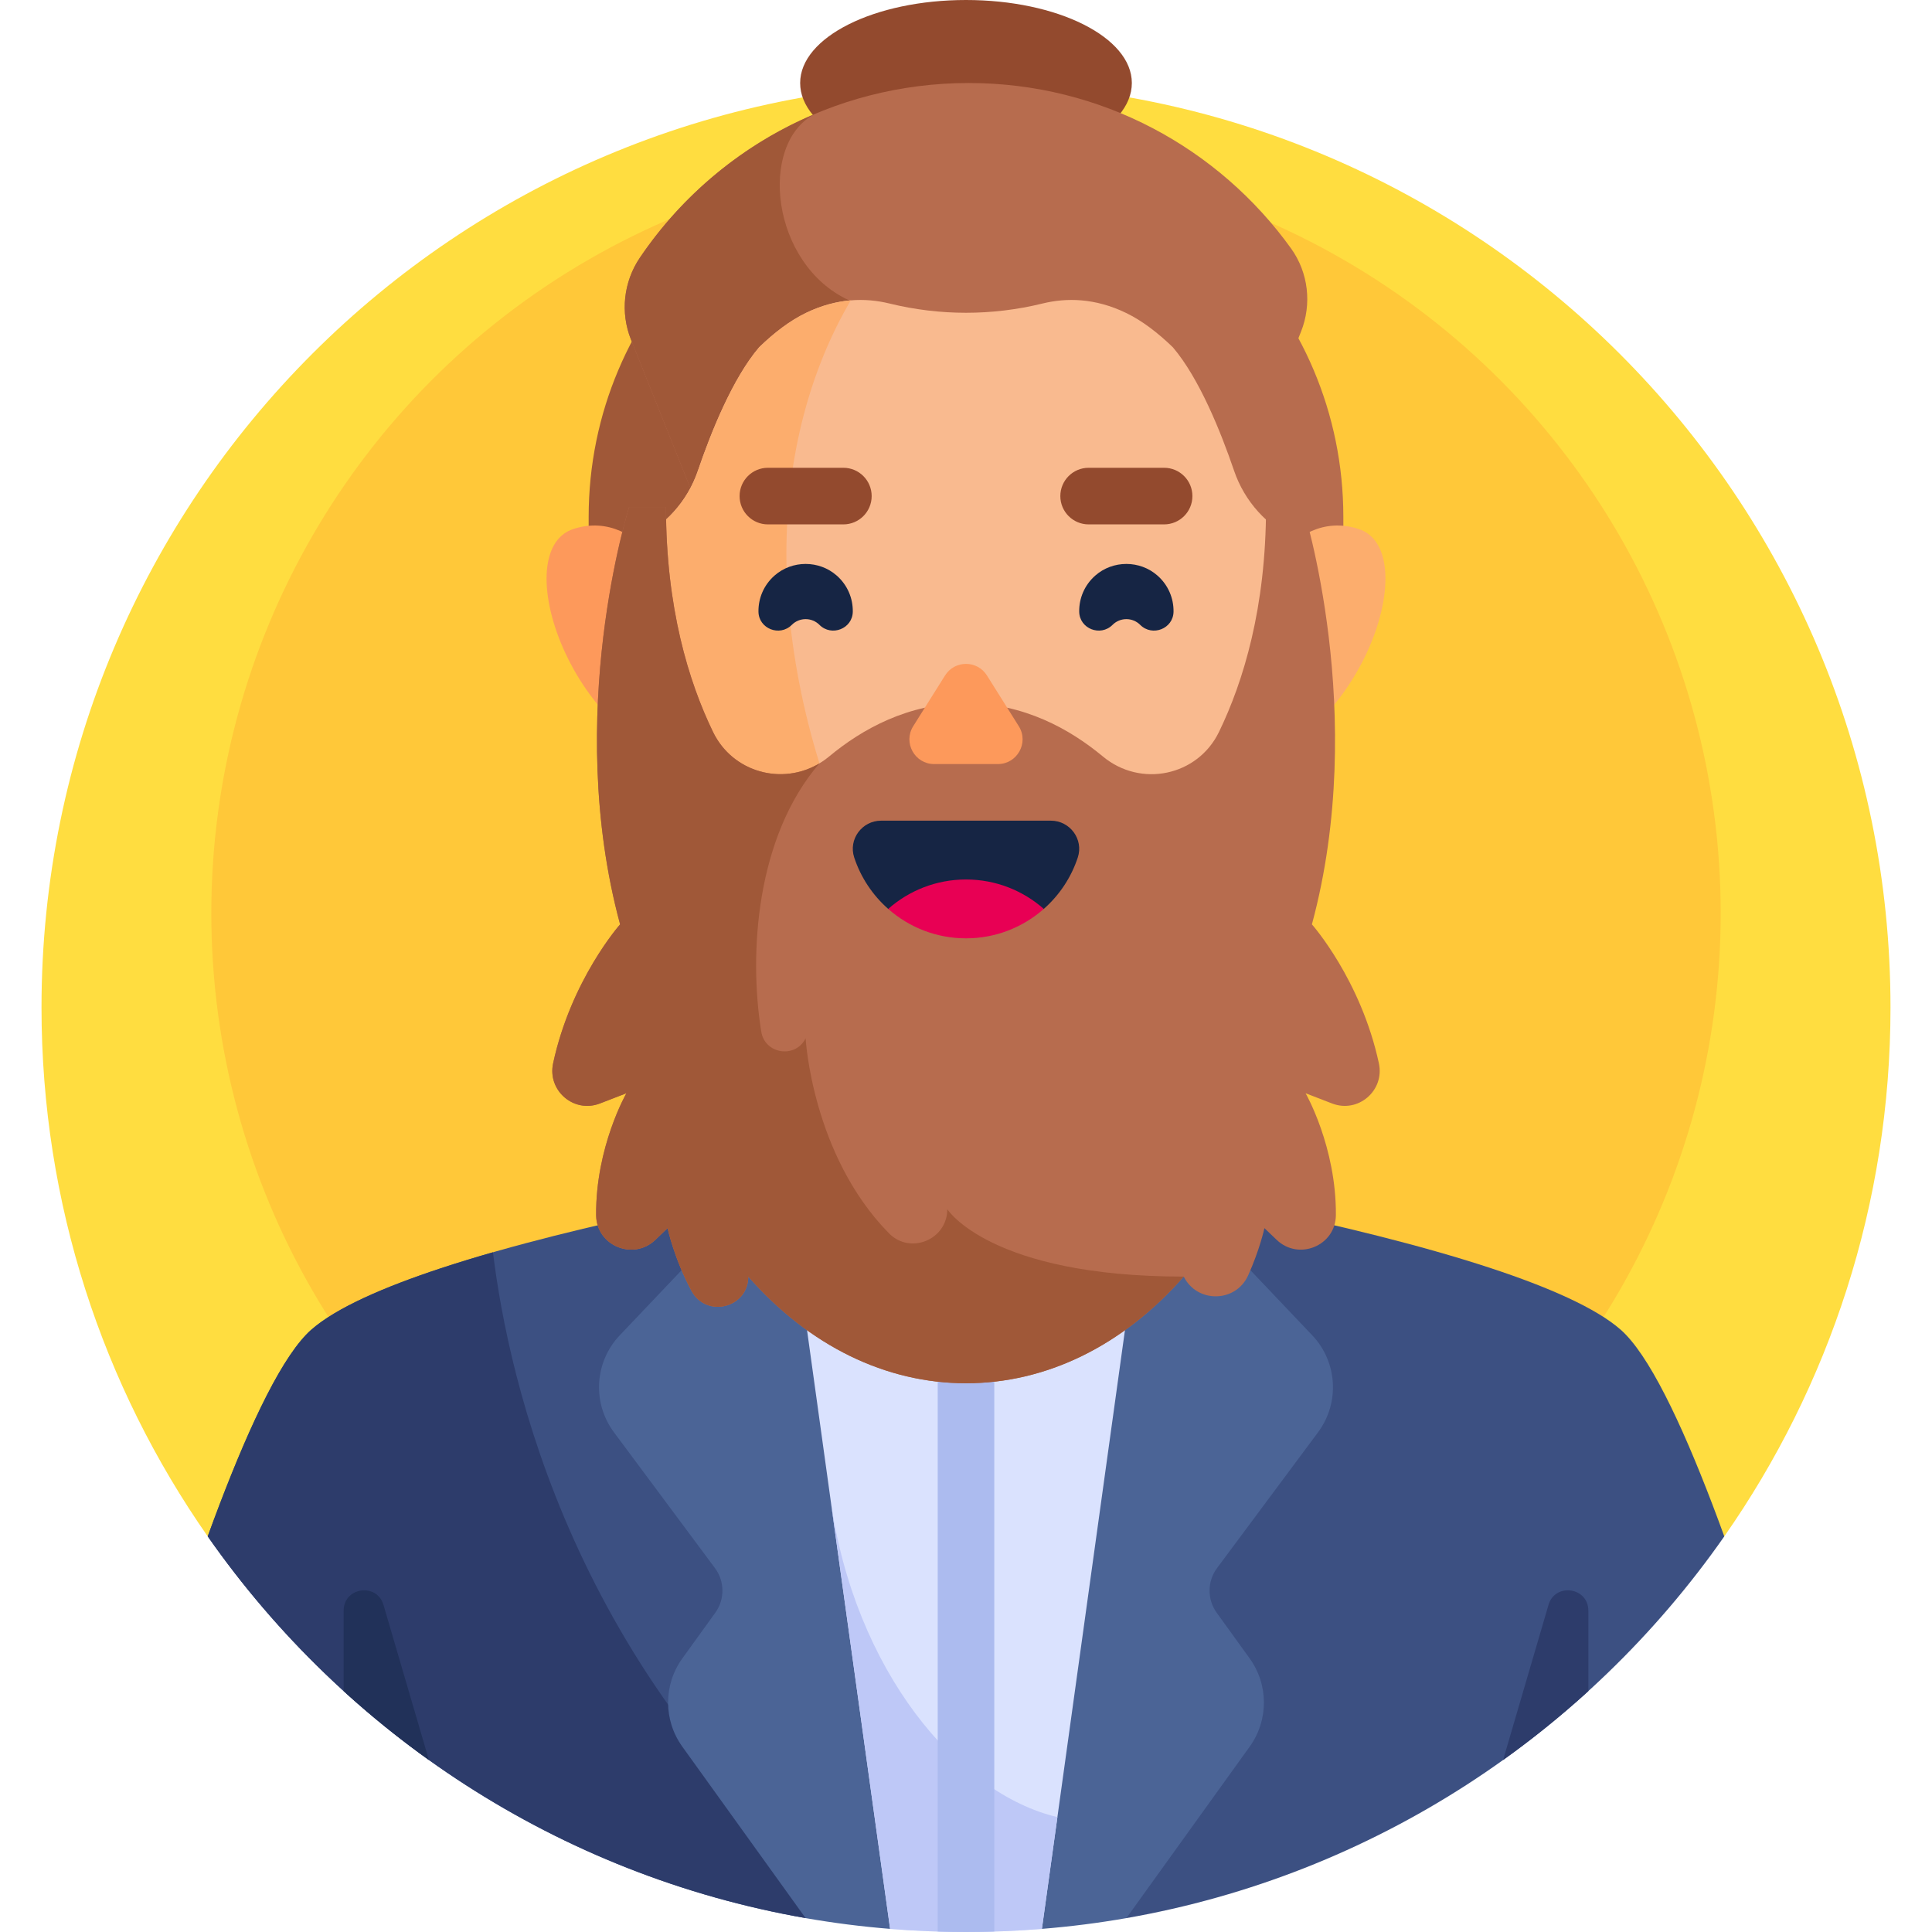 <svg id="Capa_1" enable-background="new 0 0 512 512" height="512" viewBox="0 0 512 512" width="512" xmlns="http://www.w3.org/2000/svg"><g><g><path d="m55.031 407.139c-27.744-39.712-44.031-88.02-44.031-140.139 0-135.31 109.69-245 245-245s245 109.69 245 245c0 52.119-16.287 100.427-44.031 140.139z" fill="#ffdd40"/></g><g><circle cx="256" cy="242" fill="#ffc839" r="200"/></g><g><path d="m456.949 407.139c-8.256-22.709-16.99-42.685-24.722-51.911-.904-1.078-1.795-2.019-2.668-2.79-6.623-5.848-19.39-11.382-34.352-16.323-37.929-12.525-89.967-21.232-91.82-21.54h-94.772c-1.853.307-53.892 9.014-91.82 21.54-14.961 4.941-27.729 10.475-34.352 16.323-.874.772-1.765 1.712-2.668 2.79-7.732 9.226-16.467 29.203-24.722 51.911-.001.009-.001.018-.002.026 36.568 52.328 93.045 89.714 158.449 101.156l42.5-20.47 42.502 20.471c65.403-11.443 121.881-48.828 158.449-101.156-.001-.009-.001-.018-.002-.027z" fill="#3c5082"/></g><g><path d="m224.985 502.789c-72.804-59.054-90.19-136.817-94.341-170.923-4.742 1.359-9.394 2.777-13.85 4.249-14.961 4.941-27.729 10.475-34.352 16.323-.874.772-1.765 1.712-2.668 2.79-7.732 9.226-16.467 29.203-24.722 51.911-.001.009-.001.018-.002.026 36.572 52.335 93.064 89.705 158.477 101.143z" fill="#2d3c6b"/></g><g><path d="m91.07 426.843v21.327c7.157 6.519 14.704 12.617 22.599 18.262l-12.035-41.103c-1.75-5.98-10.564-4.716-10.564 1.514z" fill="#213159"/></g><g><path d="m420.93 426.843v21.327c-7.157 6.519-14.704 12.617-22.599 18.262l12.035-41.103c1.75-5.98 10.564-4.716 10.564 1.514z" fill="#2d3c6b"/></g><g><path d="m349.296 379.57c5.805-7.806 5.152-18.657-1.547-25.71l-35.902-37.796c-4.95-.903-8.035-1.419-8.461-1.489h-94.772c-.426.071-3.51.586-8.461 1.489l-35.902 37.796c-6.7 7.053-7.353 17.904-1.547 25.71l26.774 36c2.603 3.5 2.637 8.282.085 11.819l-8.73 12.099c-5.035 6.977-5.043 16.393-.02 23.379l32.684 45.455c7.356 1.287 14.829 2.236 22.395 2.852l20.108-23.323 20.107 23.323c7.566-.616 15.039-1.565 22.395-2.852l32.684-45.455c5.023-6.986 5.015-16.401-.02-23.379l-8.73-12.099c-2.552-3.537-2.518-8.32.085-11.819z" fill="#4b6496"/></g><g><path d="m303.386 314.575h-94.772l27.272 196.606c6.634.539 13.341.819 20.114.819s13.48-.28 20.114-.819z" fill="#dae2fe"/></g><g><path d="m276.114 511.181 4.111-29.633c-26.458-6.208-53.849-38.937-60.138-84.271l15.8 113.904c6.633.539 13.34.819 20.113.819s13.48-.28 20.114-.819z" fill="#bec8f7"/></g><g><path d="m248.5 511.873c2.492.076 4.99.127 7.5.127s5.008-.051 7.5-.127v-197.298h-15z" fill="#acbbef"/></g><g><ellipse cx="256" cy="22" fill="#934a2e" rx="43.951" ry="22"/></g><g><path d="m256 37c-55.228 0-100 44.771-100 100v15.119h100z" fill="#a05838"/></g><g><path d="m356 137c0-55.228-44.771-100-100-100v115.119h100z" fill="#b76c4e"/></g><g><g><path d="m256.714 22c-36.27 0-68.249 18.366-87.148 46.304-4.328 6.399-5.215 14.524-2.348 21.697l30.828 77.118h115.068l31.654-79.184c2.932-7.333 1.985-15.685-2.625-22.097-19.084-26.549-50.237-43.838-85.429-43.838z" fill="#b76c4e"/></g><g><path d="m225.04 79.602c-20.814-9.524-24.142-41.567-9.108-49.39-18.908 7.966-35.003 21.295-46.366 38.092-4.328 6.398-5.216 14.524-2.348 21.697l30.828 77.118h26.994z" fill="#a05838"/></g></g><g><path d="m331.058 159.567s10.385-25.285 28.897-19.415-.448 60.664-36.573 64.116z" fill="#fcad6d"/></g><g><path d="m180.942 159.567s-10.385-25.285-28.897-19.415.448 60.664 36.573 64.116z" fill="#fd995b"/></g><g><path d="m327.049 124.754c-3.509-10.287-9.219-24.496-16.225-32.717-3.978-3.853-8.145-7.046-12.399-9.103-8.195-3.963-15.758-4.069-22.16-2.497-13.314 3.269-27.216 3.268-40.53 0-6.402-1.572-13.966-1.466-22.16 2.497-4.254 2.057-8.421 5.25-12.399 9.103-7.006 8.221-12.716 22.43-16.225 32.717-2.762 8.097-8.72 14.703-16.484 18.295-.031 1.23-.063 2.46-.063 3.705 0 64.505 39.219 140.155 87.597 140.155s87.597-75.651 87.597-140.155c0-1.245-.032-2.475-.063-3.705-7.766-3.592-13.724-10.198-16.486-18.295z" fill="#f9ba8f"/></g><g><path d="m208.403 146.754c0-25.925 6.339-48.917 17.057-67.152-3.755.312-7.739 1.327-11.885 3.333-4.254 2.057-8.421 5.25-12.399 9.103-7.006 8.221-12.716 22.43-16.225 32.717-2.762 8.097-8.72 14.703-16.484 18.295-.031 1.23-.063 2.46-.063 3.705 0 64.505 39.219 140.155 87.597 140.155 6.881 0 13.576-1.535 20-4.346-38.742-16.953-67.598-80.48-67.598-135.81z" fill="#fcad6d"/></g><g><path d="m365.422 281.802c-4.769-22.196-17.73-36.808-17.753-36.834 15.076-55.758-2.4-110.604-2.4-110.604h-9.758c0 26.658-5.987 46.229-12.465 59.602-5.677 11.719-20.76 14.84-30.771 6.512-8.692-7.231-20.984-14.117-36.275-14.117s-27.583 6.886-36.275 14.117c-10.011 8.328-25.094 5.207-30.771-6.512-6.478-13.373-12.465-32.944-12.465-59.602h-9.758s-17.476 54.846-2.4 110.604c-.023.026-12.984 14.638-17.753 36.834-1.552 7.222 5.511 13.293 12.402 10.632l7.02-2.711s-8.156 14.197-8.023 32.301c.059 8.091 9.835 12.151 15.682 6.558l3.256-3.114s1.753 8.126 6.348 16.639c3.944 7.305 15.038 4.502 15.038-3.799 16.186 18.451 36.541 28.268 57.699 28.268s41.513-9.817 57.699-28.268c3.554 7.107 13.792 6.94 17.064-.301 3.094-6.846 4.322-12.538 4.322-12.538l3.256 3.114c5.847 5.593 15.623 1.534 15.682-6.558.133-18.104-8.023-32.301-8.023-32.301l7.02 2.711c6.891 2.66 13.953-3.411 12.402-10.633z" fill="#b76c4e"/></g><g><path d="m251.043 320.447c0 8.065-9.8 12.137-15.456 6.388-20.393-20.727-22.087-51.665-22.087-51.665-2.711 5.409-10.791 4.205-11.757-1.768-3.332-20.603-1.4-51.567 15.422-71.111-9.864 5.939-23 2.434-28.211-8.324-6.478-13.373-12.465-32.944-12.465-59.602h-9.758s-17.476 54.846-2.4 110.604c-.023.026-12.984 14.638-17.753 36.834-1.552 7.222 5.511 13.293 12.402 10.632l7.02-2.711s-8.156 14.197-8.023 32.301c.059 8.091 9.835 12.151 15.682 6.558l3.256-3.114s1.753 8.126 6.348 16.639c3.944 7.305 15.038 4.502 15.038-3.799 16.186 18.451 36.541 28.268 57.699 28.268s41.513-9.817 57.699-28.268c-51.385-.002-62.656-17.862-62.656-17.862z" fill="#a05838"/></g><g><g><path d="m242.013 192.447 8.436-13.441c2.569-4.093 8.533-4.093 11.102 0l8.436 13.441c2.739 4.365-.398 10.038-5.551 10.038h-16.871c-5.154-.001-8.291-5.674-5.552-10.038z" fill="#fd995b"/></g></g><g><g><path d="m235.384 240.87h41.233c4.111-3.622 7.258-8.309 9.01-13.631 1.584-4.811-2.069-9.754-7.134-9.754h-44.985c-5.065 0-8.718 4.943-7.134 9.754 1.752 5.322 4.899 10.009 9.01 13.631z" fill="#162544"/></g><g><path d="m276.616 240.87c-5.493 4.849-12.714 7.798-20.616 7.798s-15.124-2.948-20.616-7.798c5.5-4.849 12.714-7.798 20.616-7.798s15.116 2.949 20.616 7.798z" fill="#e80054"/></g></g><g><path d="m310.999 162.085c.043-3.495-1.371-7.004-4.242-9.539-4.675-4.128-11.84-4.128-16.515 0-2.871 2.535-4.284 6.044-4.242 9.539.055 4.538 5.629 6.716 8.838 3.507 2.022-2.022 5.3-2.022 7.322 0 3.21 3.21 8.784 1.032 8.839-3.507z" fill="#162544"/></g><g><path d="m201.001 162.085c-.043-3.495 1.371-7.004 4.242-9.539 4.675-4.128 11.84-4.128 16.515 0 2.871 2.535 4.284 6.044 4.242 9.539-.055 4.538-5.629 6.716-8.838 3.507-2.022-2.022-5.3-2.022-7.322 0-3.21 3.21-8.784 1.032-8.839-3.507z" fill="#162544"/></g><g><path d="m223.5 138.968h-20c-4.142 0-7.5-3.358-7.5-7.5 0-4.142 3.358-7.5 7.5-7.5h20c4.142 0 7.5 3.358 7.5 7.5 0 4.142-3.358 7.5-7.5 7.5z" fill="#934a2e"/></g><g><path d="m308.5 138.968h-20c-4.142 0-7.5-3.358-7.5-7.5 0-4.142 3.358-7.5 7.5-7.5h20c4.142 0 7.5 3.358 7.5 7.5 0 4.142-3.358 7.5-7.5 7.5z" fill="#934a2e"/></g></g></svg>